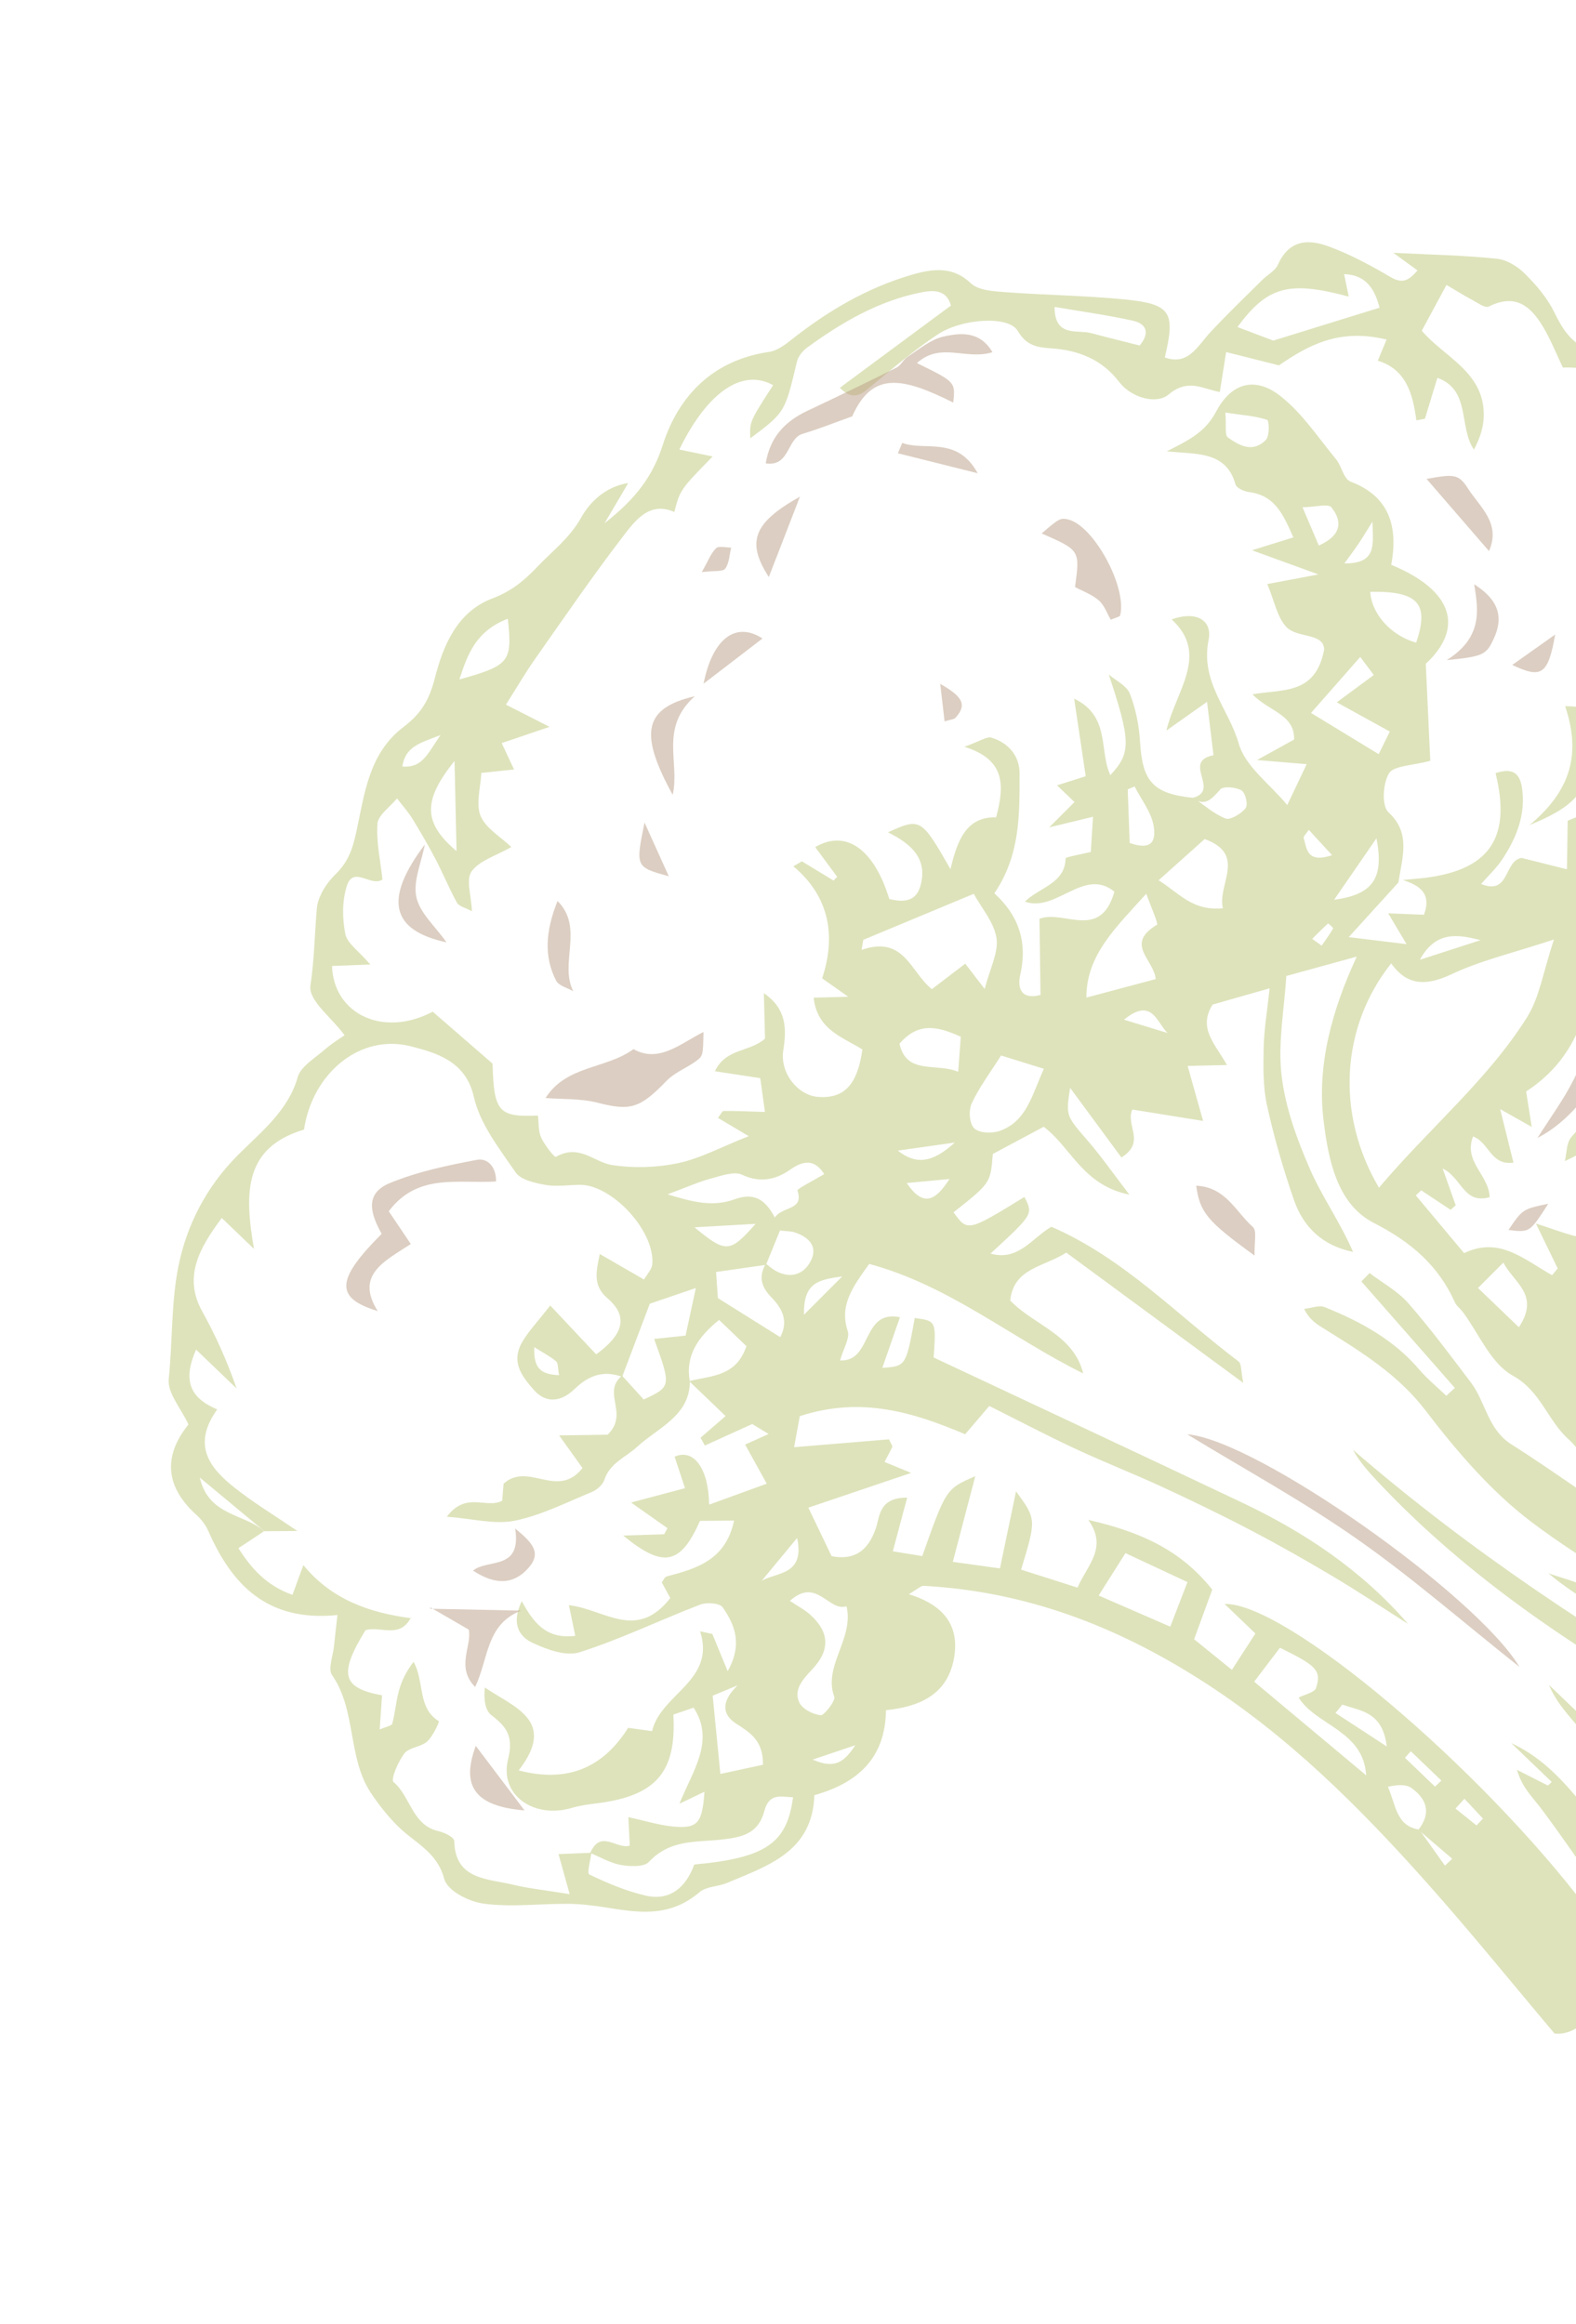 <svg width="238" height="351" viewBox="0 0 238 351" fill="none" xmlns="http://www.w3.org/2000/svg">
<path opacity="0.44" d="M254.749 66.542C251.633 64.083 247.756 61.315 245.956 56.491C245.398 54.995 243.391 53.493 241.737 53.244C237.852 52.658 236.233 50.267 234.738 47.194C233.683 45.027 232.045 43.099 230.332 41.387C229.23 40.284 227.629 39.249 226.067 39.083C221.276 38.569 216.397 38.488 210.416 38.182C212.031 39.361 212.887 39.985 214.066 40.848C212.843 42.233 211.909 42.973 210.013 41.857C207.023 40.094 203.918 38.422 200.628 37.212C197.757 36.154 194.717 36.055 192.972 40.003C192.578 40.894 191.401 41.5 190.623 42.275C187.969 44.918 185.254 47.511 182.716 50.255C180.806 52.322 179.448 55.245 175.904 53.994C177.536 47.087 176.842 45.907 169.708 45.212C163.767 44.631 157.724 44.573 151.756 44.122C149.953 43.987 147.715 43.842 146.6 42.777C143.937 40.231 140.974 40.537 137.654 41.509C130.949 43.473 125.006 46.96 119.48 51.342C118.506 52.113 117.318 52.977 116.194 53.141C107.71 54.361 102.473 59.749 100.09 67.199C98.566 71.965 96.011 75.322 91.299 79.028C92.837 76.412 93.854 74.683 94.874 72.953C91.397 73.518 89.073 75.824 87.755 78.19C86.048 81.251 83.473 83.169 81.197 85.554C79.158 87.69 77.269 89.285 74.325 90.398C69.044 92.397 66.929 97.505 65.688 102.348C64.878 105.507 63.74 107.685 60.965 109.777C55.704 113.742 55.053 119.904 53.853 125.437C53.277 128.105 52.681 130.107 50.608 132.106C49.256 133.407 47.997 135.467 47.851 137.175C47.512 141.061 47.475 144.893 46.881 148.833C46.537 151.105 49.999 153.579 52.04 156.359C51.454 156.773 50.204 157.514 49.127 158.453C47.624 159.765 45.422 161.068 44.974 162.647C43.493 167.856 39.338 171.01 35.812 174.576C31.019 179.426 28.147 185.223 26.936 191.299C25.829 196.85 26.071 202.57 25.482 208.23C25.254 210.413 27.295 212.612 28.46 215.139C24.377 220.215 25.232 224.8 29.666 228.804C30.406 229.474 31.06 230.33 31.462 231.243C35.005 239.311 40.326 244.999 50.959 243.923C50.749 245.801 50.58 247.214 50.44 248.623C50.292 250.106 49.499 252.071 50.141 252.991C53.826 258.258 52.488 265.445 55.956 270.706C57.165 272.539 58.551 274.292 60.104 275.84C62.587 278.31 66.004 279.665 67.073 283.742C67.549 285.562 70.752 287.205 73.047 287.516C77.171 288.078 81.55 287.511 85.811 287.542C87.695 287.555 89.569 287.789 91.408 288.078C96.267 288.842 101.043 289.712 105.64 285.778C106.665 284.902 108.436 284.957 109.793 284.386C115.963 281.781 122.702 279.689 122.982 271.131C129.506 269.308 133.713 265.542 133.795 258.296C138.786 257.783 142.988 256.005 144.03 250.634C145.013 245.568 142.544 242.398 137.237 240.778C138.537 240.031 139.058 239.49 139.495 239.514C155.053 240.37 168.566 245.644 181.166 253.636C194.372 262.015 205.145 272.783 215.345 284.216C221.962 291.633 228.21 299.372 234.765 307.139C237.424 307.406 239.305 305.513 241.238 303.528C259.259 285.026 280.29 268.75 289.729 243.386C286.579 241.931 283.492 240.763 280.685 239.168C268.334 232.146 256 225.103 243.805 217.847C239.877 215.509 238.98 211.324 239.796 206.804C241.222 198.889 243.724 191.219 249.24 184.719C250.892 182.774 253.414 181.445 255.665 180.065C257.155 179.149 258.896 178.691 260.489 177.937C264.351 176.111 273.269 177.627 275.382 180.645C275.737 181.152 275.226 182.217 275.356 182.962C275.946 186.357 278.236 188.841 281.431 188.995C284.26 189.129 286.175 190.114 288.241 191.441C292.746 194.333 298.156 194.622 303.513 194.827C306.607 194.946 306.64 194.71 309.566 190.256C311.104 190.444 312.788 191.019 314.421 190.767C316.918 190.383 321.061 189.933 321.564 188.642C323.869 182.746 332.788 182.821 333.244 175.773C333.324 174.515 333.118 173.262 333.246 172.008C333.369 170.823 333.356 169.219 334.099 168.528C337.301 165.543 336.472 162.545 335.097 159.752C332.22 153.901 334.176 147.693 335.01 141.551C335.21 140.079 336.302 138.042 335.7 137.243C332.058 132.392 334.049 125.786 331.911 121.353C333.505 117.892 335.836 114.864 336.003 111.924C336.181 108.756 334.325 105.667 333.281 102.306C337.459 97.058 336.357 91.608 334.146 86.35C333.423 84.632 332.141 83.265 333.343 81.166C335.009 78.258 333.942 75.876 332.696 73.413C328.649 65.422 322.466 60.288 312.875 59.488C311.209 59.348 308.887 59.546 308.07 58.578C304.928 54.849 300.734 55.305 296.324 55.815C291.339 56.393 286.348 56.793 281.36 57.3C280.279 57.408 279.05 57.35 278.142 57.859C273.33 60.55 268.429 61.404 263.091 61.613C260.488 61.715 257.725 64.691 254.749 66.542ZM214.205 276.359C215.906 277.817 217.608 279.277 219.307 280.735C218.939 281.083 218.574 281.427 218.206 281.775C216.919 279.959 215.628 278.144 214.341 276.332C210.818 275.812 210.79 272.566 209.596 269.869C211.002 269.538 212.354 269.464 213.173 270.061C215.3 271.609 216.286 273.668 214.205 276.359ZM115.651 190.857C114.453 192.924 115.063 194.477 116.497 195.945C118.119 197.605 119.126 199.533 117.824 201.955C114.785 200.051 111.813 198.189 108.413 196.057C108.357 195.243 108.257 193.786 108.138 192.112C110.71 191.746 113.193 191.391 115.676 191.036C116.382 189.304 117.09 187.569 117.792 185.85C118.793 185.967 119.457 185.943 120.028 186.134C121.993 186.787 123.52 188.133 122.516 190.284C121.45 192.567 119.314 193.159 117.12 191.933C116.588 191.633 116.138 191.216 115.651 190.857ZM309.781 66.426C312.273 66.676 314.765 66.926 317.445 67.194C317.447 68.306 317.104 69.46 317.507 69.82C320.111 72.148 321.401 75.711 324.784 77.293C327.547 78.585 327.931 80.73 326.363 83.434C330.852 86.97 332.35 90.411 332.439 94.958C332.506 98.574 329.98 100.085 326.99 101.584C328.873 104.237 330.567 106.268 331.873 108.542C334.237 112.656 333.289 115.06 328.777 117.147C328.534 106.8 323.964 101.887 316.109 103.59C317.07 105.834 318.122 108.023 318.96 110.308C321.198 116.412 319.865 118.893 312.637 121.815C315.935 124.785 319.867 127.501 317.078 133.334C314 132.637 311.079 130.181 308.131 134.412C311.73 137.312 317.797 137.954 316.789 143.985C314.928 145.48 313.382 146.724 311.634 148.128C309.941 145.568 308.523 142.054 303.548 143.132C302.545 143.35 300.87 141.413 300.154 140.091C299.32 138.55 299.196 136.593 298.896 135.357C300.132 131.904 304.945 131.211 304.252 126.834C302.418 128.179 300.86 129.318 299.013 130.672C298.145 128.757 297.416 127.143 296.565 125.262C295.296 126.213 294.369 126.908 293.346 127.673C290.778 125.297 289.31 122.889 290.538 120.74C294.843 120.049 298.213 119.507 301.964 118.904C301.276 121.089 300.701 122.921 299.991 125.182C305.934 122.513 308.591 117.74 307.89 111.926C307.376 107.656 303.829 104.378 298.953 104.1C300.538 106.591 301.973 108.842 303.546 111.316C301.237 111.808 299.638 112.147 298.045 112.485C298.199 113.921 298.308 114.966 298.447 116.249C295.066 116.544 292.275 116.791 289.598 117.025C288.531 118.828 287.58 120.433 286.441 122.36C285.257 121.226 284.435 120.436 283.602 119.636C287.617 115.95 288.229 112.891 285.678 109.089C284.908 107.941 283.787 106.305 282.681 106.298C280.958 106.286 279.125 107.51 277.318 108.141C276.488 108.434 275.556 108.428 274.765 108.792C271.984 110.065 270.576 112.17 271.096 115.056C271.394 116.711 272.028 118.279 272.558 120.035C270.149 119.779 268.062 119.56 266.021 119.342C268.491 114.167 262.891 116.393 262.761 114.466C262.401 112.036 262.042 109.603 261.706 107.33C263.513 106.823 264.602 106.516 266.089 106.101C263.485 101.615 258.692 103.118 254.696 101.505C255.021 99.659 255.102 97.564 255.885 95.7C256.137 95.1 258.242 95.102 260.174 94.682C259.422 91.849 258.998 88.96 257.902 86.393C255.559 80.891 256.211 75.534 259.144 70.065C261.232 70.269 263.059 70.451 265.307 70.671C266.646 64.13 272.484 64.549 276.619 63.095C282.848 60.908 282.798 69.443 287.784 70.11C291.887 60.754 295.448 58.348 303.363 59.455C302.773 65.364 302.775 65.358 308.84 65.966C309.247 66.008 309.61 66.273 309.994 66.436L309.781 66.426ZM93.948 207.771C90.794 210.329 95.076 213.452 91.766 216.689C90.039 216.713 87.622 216.75 84.438 216.794C85.841 218.754 86.903 220.241 87.965 221.723C84.18 226.528 79.819 220.704 76.052 224.086C75.993 224.784 75.911 225.764 75.835 226.662C73.408 227.943 70.447 225.175 67.474 229.074C71.472 229.375 74.685 230.29 77.726 229.678C81.686 228.881 85.525 226.926 89.374 225.345C90.121 225.037 91.026 224.243 91.254 223.537C92.089 220.941 94.494 220.113 96.248 218.494C99.339 215.635 104.217 213.836 104.172 208.606C103.473 204.799 105.351 201.979 108.591 199.353C110.035 200.738 111.412 202.06 112.724 203.318C111.14 207.996 107.316 207.754 104.078 208.598C105.898 210.347 107.72 212.092 109.575 213.874C107.842 215.369 106.816 216.257 105.793 217.144C106.012 217.537 106.228 217.931 106.447 218.324C108.833 217.243 111.215 216.159 113.6 215.076C114.296 215.501 115.124 216.006 116.075 216.583C115.075 217.034 114.134 217.458 112.525 218.181C113.54 220.017 114.49 221.734 115.792 224.087C113.182 225.036 110.195 226.121 107.089 227.251C107.007 221.734 104.739 218.743 101.876 220.008C102.371 221.507 102.866 223.002 103.446 224.768C100.614 225.521 98.197 226.161 95.302 226.932C97.445 228.441 99.123 229.623 100.799 230.803C100.632 231.112 100.468 231.417 100.301 231.726C98.415 231.786 96.528 231.849 94.114 231.925C100.187 236.905 102.767 236.34 105.713 229.698C107.256 229.686 108.904 229.673 110.856 229.659C109.597 235.628 105.19 236.917 100.661 238.101C100.378 238.176 100.173 238.684 99.934 238.992C100.468 239.97 101.002 240.949 101.227 241.361C96.103 247.911 91.33 243.061 85.915 242.432C86.316 244.373 86.575 245.618 86.875 247.07C82.474 247.607 80.562 245.065 78.795 241.837C77.174 245.176 78.356 247.177 80.446 248.135C82.582 249.117 85.428 250.215 87.55 249.54C93.717 247.58 99.655 244.684 105.743 242.349C106.755 241.961 108.689 242.116 109.145 242.771C110.964 245.398 112.19 248.348 109.887 252.398C108.963 250.157 108.268 248.472 107.574 246.787C106.956 246.651 106.342 246.516 105.724 246.38C108.15 253.86 99.774 255.818 98.476 261.463C97.255 261.294 96.037 261.124 94.862 260.961C91.025 267.051 85.644 269.301 78.332 267.391C84.142 259.873 77.677 257.895 73.217 254.872C73.046 256.508 73.204 258.269 74.195 259.033C76.451 260.774 77.601 262.199 76.728 265.704C75.374 271.139 80.652 274.75 86.367 273.05C87.6 272.683 88.889 272.52 90.157 272.361C99.047 271.241 102.18 267.688 101.686 258.965C102.643 258.636 103.652 258.289 104.746 257.912C108.058 262.956 104.532 267.556 102.611 272.421C104.091 271.712 105.177 271.19 106.384 270.612C106.072 275.291 105.369 276.185 101.831 275.885C99.59 275.695 97.44 274.996 94.889 274.45C94.976 276.161 95.04 277.38 95.11 278.745C93.159 279.397 90.716 276.202 89.134 279.859C90.664 280.488 92.125 281.373 93.752 281.668C95.097 281.911 97.256 282.004 97.986 281.221C101.198 277.768 105.193 278.26 108.889 277.846C111.993 277.5 114.499 277.007 115.417 273.547C116.171 270.713 117.944 271.409 119.759 271.443C118.857 278.447 115.557 280.624 104.846 281.605C103.656 284.92 101.27 287.166 97.538 286.309C94.558 285.622 91.72 284.415 89.002 283.115C88.594 282.92 89.18 280.97 89.307 279.832C87.932 279.888 86.559 279.943 84.345 280.033C84.941 282.173 85.372 283.729 86.028 286.084C82.099 285.444 79.788 285.212 77.58 284.676C73.647 283.725 68.736 283.952 68.598 278.078C68.583 277.469 67.125 276.778 66.194 276.561C62.223 275.642 62.013 271.344 59.431 269.147C58.973 268.759 60.117 266.065 61.073 264.821C61.767 263.915 63.571 263.865 64.511 263.022C65.387 262.238 66.382 260.02 66.281 259.961C63.011 257.985 64.125 253.972 62.458 250.996C61.322 252.454 60.639 253.901 60.233 255.395C59.788 257.025 59.675 258.712 59.237 260.343C59.154 260.653 58.228 260.822 57.336 261.209C57.472 259.255 57.585 257.63 57.693 256.054C51.625 254.924 51.13 252.845 55.197 246.21C57.457 245.521 60.395 247.629 62.115 244.204L62.095 244.408C55.8 243.583 50.108 241.612 45.813 236.391C45.134 238.247 44.732 239.342 44.167 240.881C40.214 239.466 37.924 236.849 36.005 233.826C37.536 232.822 38.719 232.047 39.879 231.26C36.963 228.606 31.503 229.01 30.171 223.163C33.848 226.216 36.892 228.743 39.934 231.271C41.42 231.257 42.903 231.244 44.903 231.225C41.471 228.885 38.305 226.972 35.441 224.705C31.715 221.758 28.91 218.297 32.803 212.87C28.686 211.137 27.55 208.508 29.611 203.837C31.886 206.018 33.806 207.86 35.726 209.705C34.273 205.506 32.552 201.69 30.533 198.053C27.664 192.882 30.052 188.559 33.491 183.956C34.906 185.312 36.015 186.376 38.356 188.624C36.864 180.049 36.894 173.306 45.909 170.607C47.181 162.071 54.394 156.045 62.103 158.042C65.792 158.998 70.327 160.228 71.543 165.612C72.489 169.794 75.401 173.463 77.86 177.059C78.645 178.207 80.718 178.654 82.331 178.953C83.968 179.255 85.767 178.975 87.494 178.945C92.43 178.863 99.028 186.036 98.493 191.031C98.417 191.733 97.735 192.428 97.257 193.257C94.915 191.905 92.861 190.717 90.577 189.398C89.945 192.355 89.592 194.234 91.785 196.124C94.95 198.853 94.109 201.594 90.036 204.556C87.806 202.188 85.563 199.803 83.098 197.179C81.265 199.523 79.904 200.956 78.923 202.585C77.07 205.667 78.812 207.847 80.588 209.888C82.458 212.039 84.736 211.756 86.808 209.757C89.036 207.604 91.306 206.965 93.953 207.957C95.31 204.364 96.668 200.771 98.129 196.907C99.906 196.299 102.079 195.561 105.083 194.535C104.451 197.469 103.979 199.66 103.535 201.723C101.606 201.929 100.27 202.074 98.786 202.231C101.369 209.417 101.369 209.416 97.208 211.379C96.102 210.164 95.027 208.969 93.948 207.771ZM81.338 168.487C75.29 168.754 74.577 167.954 74.383 160.643C71.345 158.005 68.306 155.364 65.352 152.802C57.853 156.746 50.391 153.168 50.138 145.897C51.772 145.835 53.416 145.772 55.92 145.675C54.101 143.542 52.424 142.483 52.143 141.041C51.693 138.744 51.643 136.072 52.388 133.777C53.384 130.707 56.043 134.018 57.756 132.836C57.437 129.868 56.793 127.121 57.009 124.36C57.106 123.12 58.92 121.848 59.959 120.591C60.737 121.608 61.603 122.567 62.275 123.653C63.518 125.669 64.707 127.724 65.807 129.826C66.93 131.97 67.84 134.237 69.016 136.346C69.327 136.907 70.27 137.086 71.264 137.621C71.175 135.232 70.324 132.848 71.228 131.598C72.413 129.958 74.98 129.215 77.221 127.932C75.567 126.346 73.35 125.116 72.571 123.213C71.828 121.397 72.59 118.879 72.688 116.737C74.682 116.529 75.897 116.399 77.629 116.218C76.903 114.67 76.367 113.527 75.763 112.232C77.947 111.491 79.837 110.852 82.996 109.78C80.21 108.36 78.571 107.527 76.406 106.424C77.996 103.918 79.285 101.692 80.765 99.582C85.115 93.389 89.394 87.142 93.999 81.126C95.89 78.656 98.046 75.662 101.829 77.323C102.727 73.951 102.727 73.951 107.618 68.942C105.762 68.556 104.191 68.231 102.585 67.896C106.845 59.155 112.152 55.591 116.751 58.175C113.204 63.678 113.204 63.678 113.306 66.206C118.569 62.258 118.539 62.257 120.344 54.635C120.523 53.879 121.182 53.018 121.85 52.528C127.161 48.645 132.759 45.409 139.199 44.142C141.328 43.722 142.988 43.947 143.608 46.148C137.945 50.341 132.456 54.405 126.825 58.573C129.111 60.874 130.454 59.225 132.012 57.944C135.132 55.382 138.237 52.751 141.586 50.525C145.209 48.113 152.312 47.597 153.707 49.992C155.007 52.221 156.644 52.474 158.764 52.613C162.984 52.891 166.486 54.38 168.985 57.655C170.858 60.111 174.634 61.114 176.451 59.6C179.434 57.109 181.519 58.717 184.209 59.206C184.544 57.089 184.8 55.481 185.165 53.172C188.025 53.892 190.568 54.532 193.143 55.182C197.647 52.089 202.297 49.554 209.395 51.287C209.049 52.115 208.557 53.296 208.063 54.481C212.296 55.755 213.366 59.413 213.886 63.488C214.318 63.409 214.75 63.33 215.182 63.251C215.801 61.218 216.423 59.184 217.069 57.064C222.135 58.909 220.245 64.403 222.581 67.911C223.548 66.121 224.057 64.393 224.071 62.706C224.121 56.152 218.097 53.944 214.706 49.952C215.952 47.646 217.069 45.58 218.443 43.034C220.008 43.953 221.162 44.681 222.368 45.322C223.159 45.74 224.266 46.576 224.82 46.3C228.859 44.278 231.087 46.273 232.831 49.047C234.105 51.071 234.979 53.36 236.024 55.515C242.635 55.337 245.229 57.878 245.304 64.141C245.327 65.964 246.078 67.714 246.554 69.743C248.348 68.58 249.359 67.927 250.369 67.271C253.484 70.135 254.223 73.477 254.046 77.297C251.508 76.931 249.568 76.653 247.629 76.372C250.271 79.497 253.925 81.279 253.947 86.17C249.921 86.409 249.245 80.989 244.941 82.466C250.145 88.693 250.145 88.693 250.595 92.929C248.044 93.209 245.85 89.816 242.991 92.814C243.542 95.106 244.226 97.256 244.551 99.491C244.922 102.04 244.786 104.941 242.193 106.447C240.763 107.277 238.541 106.638 236.368 106.661C238.392 112.821 238.095 118.713 230.976 124.623C239.272 121.175 240.597 118.753 240.642 108.327C242.733 109.18 245.337 109.394 245.947 110.664C247.312 113.511 243.52 114.123 242.043 115.819C242.551 117.687 245.014 119.391 242.45 121.318C240.829 122.537 238.713 123.082 236.743 123.966C236.709 126.14 236.677 128.345 236.634 131.293C233.818 130.586 231.699 130.054 229.78 129.575C227.101 129.988 228.026 135.299 223.666 133.51C224.816 132.199 225.94 131.154 226.768 129.933C229.075 126.518 230.45 122.898 229.832 118.919C229.468 116.569 228.19 115.99 225.853 116.774C228.335 126.795 224.755 131.632 214.42 132.673C213.561 132.761 212.702 132.826 211.841 132.902C214.317 133.722 216.246 134.874 215.04 138.159C213.137 138.081 211.5 138.016 209.642 137.942C210.462 139.322 211.099 140.393 212.411 142.602C209.144 142.204 207.141 141.961 203.681 141.537C206.896 137.998 209.036 135.643 211.177 133.29C211.744 129.547 213.118 125.832 209.694 122.702C208.635 121.734 208.811 118.367 209.761 116.795C210.457 115.643 213.344 115.629 215.992 114.908C215.775 110.233 215.547 105.307 215.313 100.253C221.081 94.916 219.54 89.2 210.095 85.308C211.154 79.557 209.868 74.989 203.962 72.742C202.89 72.334 202.622 70.398 201.758 69.351C199.057 66.084 196.668 62.411 193.373 59.822C189.597 56.857 185.993 57.742 183.657 62.16C181.933 65.421 179.268 66.597 176.196 68.166C180.55 68.636 185.154 68.054 186.568 73.134C186.734 73.732 187.88 74.219 188.673 74.325C192.607 74.854 193.807 77.79 195.32 81.164C193.125 81.847 191.303 82.415 189.073 83.109C192.534 84.368 195.271 85.366 199.098 86.759C195.624 87.416 193.6 87.798 191.38 88.216C192.485 90.832 192.875 93.281 194.308 94.74C195.957 96.423 199.926 95.535 199.964 98.12C198.654 105.018 193.661 104.047 189.135 104.866C191.631 107.449 195.565 107.912 195.423 111.701C193.827 112.583 192.498 113.316 189.829 114.792C193.351 115.084 195.301 115.247 197.333 115.414C196.243 117.703 195.355 119.57 194.396 121.587C191.714 118.347 188.061 115.791 187.063 112.287C185.586 107.1 181.225 102.998 182.52 96.62C183.071 93.903 180.947 92.141 176.94 93.552C182.698 98.856 177.559 104.318 176.151 110.337C178.185 108.898 179.771 107.776 182.282 106C182.679 109.273 182.966 111.667 183.256 114.064C178.644 114.974 183.795 118.918 180.721 120.303C180.518 120.394 180.3 120.44 180.127 120.507C181.962 121.894 182.965 120.706 184.28 119.225C184.739 118.71 186.681 118.877 187.487 119.385C188.104 119.773 188.502 121.521 188.101 122.061C187.48 122.899 185.766 123.894 185.091 123.628C183.315 122.93 181.849 121.593 180.259 120.51C174.12 119.889 172.516 118.055 172.163 112.036C172.016 109.553 171.512 107.037 170.631 104.781C170.152 103.551 168.543 102.829 167.444 101.876C170.755 111.876 170.858 113.699 167.679 117.069C165.952 113.485 167.733 108.131 162.214 105.524C162.861 109.863 163.395 113.458 163.958 117.238C162.304 117.763 161.14 118.132 159.629 118.611C160.627 119.57 161.427 120.336 162.266 121.139C161.202 122.206 160.318 123.087 158.447 124.961C161.485 124.225 163.118 123.829 165.061 123.358C164.943 125.247 164.841 126.885 164.726 128.672C163.227 129.044 160.923 129.434 160.919 129.643C160.864 133.414 157.021 134 154.775 136.173C159.512 137.872 163.715 130.92 168.292 134.676C166.173 142.148 160.625 137.352 156.979 138.769C157.032 142.784 157.082 146.47 157.133 150.269C154.327 151.039 153.587 149.367 154.072 147.234C155.242 142.089 153.688 138.117 150.162 134.923C154.111 129.1 153.96 122.938 153.975 116.869C153.983 114.163 152.31 112.202 149.713 111.407C149.034 111.2 147.964 111.962 145.636 112.79C151.692 114.674 151.787 118.42 150.427 123.443C145.895 123.336 144.555 126.972 143.538 131.272C139.108 123.548 139.008 123.493 134.094 125.707C137.562 127.42 140.219 129.704 138.96 133.925C138.235 136.354 136.148 136.225 134.297 135.786C131.981 128.186 127.718 125.226 123.108 127.944C124.217 129.445 125.322 130.937 126.427 132.429C126.243 132.618 126.063 132.805 125.879 132.993C124.287 132.026 122.692 131.059 121.1 130.091C120.671 130.34 120.242 130.592 119.81 130.841C125.417 135.532 126.208 141.58 124.155 147.76C125.608 148.785 126.584 149.474 128.1 150.543C125.848 150.603 124.476 150.641 122.878 150.685C123.395 155.576 127.353 156.663 130.235 158.515C129.487 163.855 127.479 165.947 123.57 165.672C120.508 165.457 117.756 162.082 118.287 158.654C118.804 155.306 118.783 152.364 115.354 150.004C115.425 152.735 115.481 154.935 115.531 156.874C113.124 158.965 109.644 158.283 107.961 161.793C110.376 162.161 112.389 162.468 114.81 162.835C115.019 164.337 115.236 165.906 115.519 167.946C112.558 167.852 110.915 167.771 109.265 167.79C109.065 167.791 108.817 168.335 108.426 168.841C109.767 169.636 111.052 170.401 113.068 171.598C108.962 173.222 105.769 174.959 102.446 175.666C99.189 176.361 95.691 176.451 92.503 175.976C89.684 175.553 87.507 172.697 83.94 174.729C83.743 174.842 82.241 172.948 81.716 171.8C81.275 170.835 81.375 169.594 81.235 168.475L81.338 168.487ZM153.438 225.244C152.518 229.641 151.802 233.071 151.005 236.885C147.971 236.462 145.541 236.123 143.887 235.891C145.082 231.341 146.12 227.383 147.281 222.959C142.868 224.871 142.868 224.871 139.279 235.022C137.776 234.779 136.235 234.528 134.827 234.299C135.604 231.396 136.264 228.929 136.998 226.192C132.722 226.181 132.87 229.014 132.288 230.755C131.047 234.458 128.802 235.664 125.584 235.036C124.421 232.606 123.368 230.412 122.074 227.708C127.041 226.028 131.953 224.368 137.597 222.459C135.902 221.76 134.74 221.28 133.575 220.8C134.011 219.972 134.409 219.26 134.75 218.525C134.808 218.399 134.61 218.181 134.248 217.389C129.706 217.767 124.873 218.167 119.922 218.578C120.202 217.051 120.505 215.392 120.781 213.892C130.052 210.847 137.978 213.327 145.75 216.622C147.118 215.02 148.187 213.77 149.397 212.351C153.902 214.601 158.106 216.814 162.42 218.826C166.741 220.843 171.215 222.586 175.546 224.589C180.056 226.677 184.526 228.839 188.912 231.136C193.121 233.34 197.253 235.682 201.319 238.105C205.156 240.394 208.87 242.87 212.635 245.265C205.691 237.213 197.087 231.458 187.576 226.943C172.058 219.573 156.485 212.309 140.994 205.026C141.378 199.507 141.378 199.507 138.146 199.061C136.809 206.341 136.809 206.341 133.243 206.594C134.131 204.044 135.012 201.52 135.908 198.942C130.041 197.773 131.792 205.716 126.858 205.473C127.353 203.731 128.38 202.089 128.018 201.015C126.71 197.127 128.828 194.291 131.264 190.894C143.423 194.18 152.74 202.093 163.583 207.432C162.093 201.505 156.145 200.183 152.551 196.41C153.112 191.496 157.538 191.406 161.026 189.187C169.637 195.526 178.251 201.865 187.751 208.862C187.377 207.027 187.5 205.966 187.036 205.619C177.756 198.619 169.715 190.026 158.77 185.282C155.853 186.981 153.791 190.521 149.585 189.333C156.04 183.387 156.04 183.387 154.7 180.783C146.126 186.041 146.126 186.041 144 183.101C149.587 178.683 149.587 178.683 149.927 174.289C152.502 172.911 155.024 171.566 157.61 170.183C161.765 173.271 163.453 178.991 170.555 180.431C167.975 177.064 166.272 174.604 164.323 172.356C161.001 168.513 160.937 168.571 161.605 164.303C164.323 167.994 166.852 171.428 169.349 174.819C173.091 172.485 169.933 169.981 170.997 167.577C174.255 168.101 177.531 168.629 181.686 169.299C180.758 165.997 180.057 163.513 179.349 160.993C180.868 160.958 182.643 160.917 185.286 160.855C183.507 157.651 180.87 155.319 183.12 151.726C185.605 151.016 188.21 150.272 191.732 149.27C191.369 152.696 190.893 155.459 190.835 158.193C190.771 161.14 190.723 164.166 191.338 166.958C192.407 171.817 193.8 176.602 195.418 181.27C196.843 185.38 199.775 188.151 204.328 189.079C202.415 184.628 199.648 180.776 197.783 176.484C195.847 172.02 194.098 167.263 193.532 162.381C192.965 157.493 193.956 152.289 194.255 147.407C197.911 146.403 201.178 145.504 204.886 144.483C201.104 152.681 198.877 160.885 199.873 169.189C200.595 175.218 201.955 181.876 207.43 184.681C213.072 187.57 217.205 191.111 219.713 196.698C219.956 197.242 220.512 197.623 220.879 198.113C223.356 201.425 225.086 205.895 228.473 207.779C232.734 210.15 233.72 214.601 236.928 217.426C237.842 218.23 238.503 219.369 239.526 219.992C249.537 226.069 259.613 232.056 269.644 238.102C271.444 239.185 273.134 240.428 275.685 242.143C270.988 243.824 268.258 242.287 265.594 240.947C260.236 238.248 254.777 235.668 249.727 232.514C242.403 227.944 235.515 222.756 228.223 218.135C224.675 215.885 224.364 211.758 222.128 208.805C219.051 204.743 216.009 200.635 212.655 196.805C211.065 194.991 208.788 193.769 206.825 192.277C206.413 192.698 206.002 193.12 205.59 193.541C210.293 198.901 215 204.26 219.703 209.621C219.273 210.017 218.846 210.415 218.416 210.812C217.049 209.499 215.555 208.29 214.332 206.853C210.524 202.376 205.481 199.596 200.024 197.414C199.203 197.086 197.981 197.575 196.943 197.689C197.811 199.459 198.999 200.084 200.132 200.79C205.693 204.257 211.155 207.646 215.267 213.014C219.953 219.134 225.094 225.188 231.225 229.831C239.683 236.24 249.236 241.324 258.353 246.927C260.915 248.504 263.59 249.918 266.069 251.329C265.201 254.157 264.152 253.824 262.597 252.903C255.169 248.51 247.706 244.167 240.157 239.959C238.23 238.886 235.944 238.377 233.823 237.608C238.469 241.557 243.979 244.06 248.647 247.588C253.131 250.975 259.399 252.534 261.503 258.636C241.243 246.969 221.883 234.178 204.313 218.962C205.323 220.787 206.645 222.263 208.001 223.711C218.69 235.11 231.174 244.384 244.595 252.585C248.981 255.263 253.093 258.346 257.264 261.332C258.852 262.468 259.531 263.827 256.555 265.156C251.798 261.073 246.96 256.924 242.125 252.775C241.894 253.026 241.662 253.277 241.43 253.528C245.838 258.48 250.248 263.432 254.783 268.526C253.77 269.815 252.895 270.932 252.109 271.934C245.795 265.876 239.852 260.174 233.91 254.472C235.004 257.073 236.819 259.043 238.572 261.066C241.876 264.881 245.398 268.541 248.352 272.619C250.87 276.098 250.536 276.456 246.09 280.53C239.954 274.981 236.325 266.986 228.212 263.262C230.252 265.219 232.293 267.179 234.333 269.135C234.143 269.316 233.952 269.5 233.762 269.684C232.203 268.888 230.641 268.093 229.083 267.3C229.864 270.02 231.509 271.501 232.807 273.245C235.72 277.156 238.504 281.171 241.254 285.202C242.288 286.719 241.694 287.854 239.871 288.506C223.558 266.854 194.169 242.02 184.93 242.25C186.491 243.747 187.924 245.123 189.587 246.716C188.483 248.424 187.428 250.055 186.035 252.206C183.884 250.464 182.045 248.971 180.329 247.58C181.442 244.536 182.393 241.935 183.07 240.085C178.249 234.024 172.156 231.354 164.351 229.554C167.358 233.797 164.17 236.391 162.722 239.785C159.575 238.783 156.866 237.917 154.198 237.068C156.516 229.457 156.516 229.457 153.438 225.244ZM230.471 164.852C240.337 158.413 240.165 148.434 242.21 139.451C245.827 140.085 248.883 140.622 252.138 141.195C253.827 143.465 255.743 146.038 257.718 148.691C250.899 156.351 244.017 163.995 237.284 171.757C236.538 172.62 236.615 174.148 236.314 175.368C242.22 172.669 246.161 168.664 249.546 163.998C253.253 158.887 257.028 153.776 263.364 151.654C265.927 154.892 261.776 155.743 260.805 157.291C261.481 158.562 261.919 159.386 262.36 160.214C255.024 166.089 248.062 171.663 240.865 177.423C240.872 179.333 240.881 181.53 240.891 183.723C240.901 186.149 239.658 187.201 237.423 186.579C236.003 186.185 234.63 185.671 231.939 184.784C233.493 187.987 234.365 189.783 235.236 191.576C234.954 191.916 234.672 192.259 234.393 192.599C230.223 190.286 226.451 186.676 221.105 189.27C218.515 186.174 216.161 183.36 213.807 180.543C214.08 180.289 214.353 180.037 214.626 179.783C216.103 180.762 217.583 181.74 219.06 182.722C219.319 182.496 219.578 182.271 219.837 182.046C219.238 180.36 218.639 178.673 217.863 176.489C220.761 177.871 221.022 181.937 224.965 180.815C224.826 177.394 220.97 175.49 222.454 171.646C224.912 172.554 225.098 176.074 228.555 175.6C227.885 172.904 227.309 170.586 226.544 167.51C228.483 168.603 229.49 169.172 231.308 170.199C230.95 167.939 230.745 166.61 230.471 164.852ZM208.246 179.384C201.614 168.125 202.571 154.968 210.089 145.506C212.374 148.725 215.152 149.05 219.178 147.152C223.64 145.047 228.507 143.929 234.673 141.895C233.021 146.839 232.503 150.62 230.603 153.647C224.664 163.103 215.927 170.315 208.246 179.384ZM322.99 150.888C324.438 145.958 324.015 142.344 320.279 139.731C319.493 139.181 319.237 136.705 319.856 135.773C323.639 130.09 321.219 125.893 317.489 121.572C320.763 120.55 323.437 119.714 326.208 118.85C327.569 121.623 328.746 124.029 330.042 126.677C328.077 126.778 326.826 126.843 324.769 126.95C326.366 129.291 327.46 130.902 328.836 132.92C326.429 134.65 324.268 136.204 322.109 137.754C322.208 138.033 322.303 138.309 322.401 138.587C324.061 138.422 325.72 138.257 327.465 138.081C324.658 142.168 330.7 141.314 330.321 144.411C330.015 146.914 332.226 149.411 329.699 152.424C327.699 151.966 325.705 151.51 322.99 150.888ZM140.72 149.402C137.451 146.74 136.547 141.24 130.112 143.464C130.197 142.96 130.286 142.452 130.371 141.948C135.802 139.685 141.232 137.421 147.056 134.995C148.273 137.231 150.125 139.296 150.49 141.711C150.811 143.837 149.475 146.356 148.699 149.369C147.364 147.625 146.594 146.621 145.771 145.548C143.896 146.98 142.358 148.152 140.72 149.402ZM276.455 167.526C276.157 167.843 275.86 168.161 275.56 168.482C273.722 167.529 271.887 166.575 268.768 164.96C270.196 168.09 271.017 169.886 271.881 171.781C268.267 172.487 266.28 171.024 264.815 168.552C264.616 168.215 263.899 168.207 262.782 167.833C262.757 169.643 262.738 170.953 262.722 172.26C257.41 174.664 257.41 174.664 255.421 171.243C259.822 165.94 264.812 161.79 272.5 162.082C273.698 163.727 275.078 165.626 276.455 167.526ZM186.874 49.391C191.4 43.263 194.603 42.357 203.679 44.798C203.401 43.436 203.183 42.381 202.982 41.406C206.566 41.522 207.682 44.026 208.339 46.473C203.029 48.117 197.865 49.714 192.28 51.443C190.972 50.946 188.94 50.175 186.874 49.391ZM206.315 268.14C200.803 263.529 195.287 258.919 189.399 253.991C190.859 252.068 192.107 250.423 193.292 248.865C198.854 251.592 199.592 252.312 198.743 254.954C198.531 255.61 196.954 255.957 196.11 256.39C198.796 260.647 205.895 261.353 206.315 268.14ZM174.534 147.876C171.044 148.808 167.566 149.737 164.064 150.669C164.033 144.223 168.537 140.072 173.1 134.987C173.738 136.777 174.957 139.529 174.728 139.667C169.797 142.616 174.232 144.879 174.534 147.876ZM176.728 245.683C172.947 244.037 169.567 242.564 165.913 240.976C167.546 238.391 168.692 236.581 169.959 234.574C173.051 236.018 175.972 237.38 179.327 238.948C178.552 240.958 177.798 242.908 176.728 245.683ZM117.01 183.887C115.501 181.032 113.793 180.107 110.939 181.134C107.558 182.354 104.519 181.507 100.805 180.388C103.623 179.341 105.446 178.521 107.326 178.009C108.892 177.581 110.889 176.867 112.058 177.421C114.697 178.663 117.079 178.25 119.364 176.634C121.85 174.875 123.299 175.528 124.474 177.328C122.984 178.224 120.342 179.567 120.423 179.804C121.458 182.868 118.186 182.128 117.01 183.887ZM157.641 161.424C155.821 165.437 155.06 169.319 151.008 170.795C149.82 171.228 147.867 171.138 147.128 170.424C146.395 169.718 146.238 167.737 146.74 166.652C147.878 164.197 149.578 161.949 151.178 159.414C153.368 160.098 155.283 160.693 157.641 161.424ZM119.291 241.79C123.323 238.117 125.143 243.476 127.836 242.604C129.01 247.53 124.263 251.593 125.989 256.271C126.209 256.864 124.445 259.123 123.937 259.061C122.71 258.915 121.154 258.119 120.692 257.098C119.868 255.277 121.064 253.8 122.637 252.147C125.479 249.155 125.172 246.445 122.416 243.926C121.522 243.111 120.4 242.536 119.291 241.79ZM184.678 137.184C180.03 137.626 178.067 134.867 174.964 132.954C177.758 130.453 180 128.447 181.925 126.724C188.358 129.075 183.79 133.569 184.678 137.184ZM319.404 158.185C314.961 158.694 317.902 167.232 311.355 165.114C311.36 163.359 311.367 161.919 311.368 160.98C314.935 158.786 318.228 156.76 321.527 154.733C325.64 158.991 325.6 159.931 320.876 163.122C320.362 161.4 319.869 159.745 319.404 158.185ZM197.984 107.678C201.09 104.146 203.166 101.785 205.418 99.223C206.006 100.007 206.685 100.913 207.463 101.947C205.671 103.271 204.188 104.367 201.878 106.076C204.886 107.735 207.245 109.034 209.884 110.491C209.337 111.601 208.814 112.668 208.205 113.904C204.582 111.7 201.335 109.718 197.984 107.678ZM326.75 169.847C329.885 172.553 330.617 175.307 329.041 177.779C327.466 180.254 325.349 180.703 321.06 179.24C322.968 176.093 324.838 173.004 326.75 169.847ZM286.174 155.631C288.665 155.182 291.255 153.137 293.791 156.164C292.991 158.426 292.154 160.787 291.314 163.15C286.015 161.713 286.015 161.713 286.174 155.631ZM108.786 267.926C108.355 263.545 108.008 260.001 107.624 256.109C108.397 255.789 109.534 255.316 111.397 254.542C108.627 257.217 109.288 259.111 111.155 260.315C113.25 261.668 115.266 262.844 115.221 266.54C113.001 267.021 110.83 267.488 108.786 267.926ZM253.337 133.025C250.365 133.717 247.657 133.056 247.189 131.277C246.625 129.132 247.786 127.834 249.813 126.625C251.416 125.669 252.601 123.963 254.665 121.899C254.16 126.14 253.749 129.565 253.337 133.025ZM206.926 89.377C214.176 89.267 215.874 91.15 213.862 97.064C210.089 96.019 207.126 92.738 206.926 89.377ZM267.572 144.652C267.608 147.651 267.637 150.042 267.659 151.909C264.973 149.571 262.127 147.092 259.21 144.551C263.128 140.037 265.181 143.814 267.572 144.652ZM135.842 157.634C138.797 154.187 141.843 155.128 145.095 156.583C144.969 158.266 144.851 159.872 144.701 161.879C141.415 160.483 136.871 162.401 135.842 157.634ZM159.255 46.354C163.428 47.069 167.3 47.595 171.071 48.434C172.934 48.851 173.826 50.105 172.109 52.183C169.608 51.548 167.196 50.969 164.81 50.32C162.685 49.742 159.26 51.027 159.255 46.354ZM325.738 165.613C326.814 162.554 327.692 160.056 328.758 157.036C331.585 159.577 333.912 161.718 332.338 165.674C331.661 165.97 331.233 166.319 330.878 166.286C329.222 166.13 327.588 165.868 325.738 165.613ZM76.688 93.452C77.395 99.976 76.958 100.495 69.374 102.621C70.621 98.764 71.891 95.297 76.688 93.452ZM294.97 160.454C297.777 161.705 301.268 160.888 301.21 164.919C301.181 166.994 300.389 168.236 298.019 167.853C298.23 166.483 298.437 165.148 298.693 163.476C296.431 164.923 294.726 166.014 293.024 167.101C292.797 166.849 292.567 166.594 292.341 166.341C293.085 164.67 293.829 163.002 294.97 160.454ZM227.03 190.701C228.714 193.869 232.582 195.554 229.379 200.46C227.18 198.348 225.247 196.494 223.199 194.53C224.501 193.229 225.516 192.217 227.03 190.701ZM292.737 171.874C288.49 172.636 282.26 168.914 278.582 163.781C283.861 166.8 288.299 169.337 292.737 171.874ZM68.641 114.925C68.745 119.581 68.84 123.832 68.947 128.554C63.831 124.216 63.875 120.879 68.641 114.925ZM283.02 185.217C289.249 183.683 291.182 184.604 293.377 190.807C290.064 189.018 286.75 187.227 283.02 185.217ZM312.921 175.807C309.512 174.295 307.559 173.427 305.55 172.536C308.577 167.88 312.685 168.601 316.473 168.131C316.592 168.535 316.71 168.939 316.827 169.346C314.828 170.087 312.827 170.831 310.615 171.651C311.176 172.652 311.714 173.624 312.921 175.807ZM319.743 180.989C319.413 183.532 319.719 185.241 319.007 185.937C316.383 188.489 313.592 187.708 309.523 186.233C313.092 184.403 315.543 183.145 319.743 180.989ZM291.382 59.766C289.6 61.55 287.975 63.175 286.182 64.967C284.592 63.231 283.294 61.813 281.124 59.444C285.192 59.57 288.06 59.661 291.382 59.766ZM207.865 126.609C209.045 132.703 207.315 135.099 201.469 135.901C203.562 132.863 205.648 129.833 207.865 126.609ZM185.053 62.319C187.639 62.707 189.597 62.813 191.338 63.41C191.703 63.536 191.732 65.904 191.144 66.477C189.087 68.482 187.08 67.22 185.441 66.083C184.918 65.726 185.214 64.3 185.053 62.319ZM301.075 154.464C299.042 153.835 296.092 154.819 297.627 150.756C298.238 149.138 298.055 147.299 298.348 144.426C301.376 147.716 302.383 150.429 301.075 154.464ZM170.301 119.225C170.649 119.078 171 118.933 171.348 118.786C172.355 120.803 173.91 122.689 174.238 124.863C174.745 128.222 172.584 128.002 170.599 127.313C170.49 124.345 170.395 121.783 170.301 119.225ZM317.176 152.324C314.08 155.491 311.534 158.072 307.461 156.052C310.518 151.476 310.518 151.476 317.176 152.324ZM274.312 126.64C277.064 127.031 278.884 127.292 280.707 127.553C280.651 127.947 280.597 128.34 280.541 128.731C279.007 129.004 277.473 129.274 275.519 129.62C276.288 131.156 276.857 132.297 277.821 134.22C275.911 134.461 274.732 134.611 272.87 134.848C273.426 131.668 273.781 129.653 274.312 126.64ZM286.252 180.247C285.761 180.524 285.267 180.802 284.775 181.079C283.564 180.05 281.529 179.192 281.371 177.94C281.214 176.701 282.953 175.062 283.864 173.599C284.393 173.678 284.921 173.756 285.45 173.835C285.716 175.971 285.986 178.109 286.252 180.247ZM282.073 153.771C282.081 155.794 282.088 157.918 282.099 160.483C280.223 159.625 278.868 159.006 277.609 158.429C277.682 155.805 277.911 153.526 282.073 153.771ZM294.347 151.471C291.318 150.006 289.563 149.156 286.987 147.911C293.295 145.825 293.295 145.825 294.347 151.471ZM196.698 76.619C198.674 76.579 200.583 76.029 201.064 76.629C202.592 78.541 202.852 80.739 199.163 82.394C198.445 80.709 197.766 79.119 196.698 76.619ZM104.874 185.364C108.147 185.18 110.749 185.033 114.11 184.84C110.193 189.273 109.635 189.282 104.874 185.364ZM201.68 258.718C202.025 258.294 202.371 257.87 202.716 257.447C205.334 258.431 208.778 258.396 209.424 263.775C206.176 261.654 203.928 260.186 201.68 258.718ZM275.656 138.362C275.814 137.923 275.972 137.486 276.129 137.047C277.807 137.169 279.649 136.977 281.061 137.598C281.488 137.786 280.724 140.221 280.317 142.834C278.09 140.699 276.872 139.53 275.656 138.362ZM274.535 147.116C281.577 145.837 282.336 146.104 283.196 150.322C280.391 149.284 277.795 148.324 274.535 147.116ZM203.017 85.102C203.733 84.11 204.474 83.13 205.16 82.119C205.739 81.268 206.263 80.38 207.26 78.788C207.342 82.314 207.967 85.112 203.017 85.102ZM177.925 156.51C175.434 155.749 172.939 154.986 169.745 154.009C175.12 149.559 174.844 157.215 177.925 156.51ZM330.962 76.576C330.537 76.835 330.111 77.092 329.686 77.351C328.252 74.951 326.815 72.55 325.38 70.149C325.857 69.852 326.337 69.557 326.814 69.26C328.196 71.699 329.579 74.137 330.962 76.576ZM302.79 158.46C305.66 159.49 307.113 160.015 309.223 160.771C307.588 162.234 306.435 163.265 304.778 164.747C304.118 162.659 303.675 161.258 302.79 158.46ZM212.167 265.485C212.463 265.156 212.758 264.825 213.054 264.496C214.593 265.972 216.133 267.448 217.67 268.925C217.35 269.233 217.03 269.539 216.711 269.844C215.195 268.391 213.683 266.938 212.167 265.485ZM223.582 141.998C220.683 142.937 217.786 143.872 214.414 144.962C216.832 140.552 220.154 141.111 223.582 141.998ZM121.411 198.567C121.328 193.715 123.541 193.293 127.194 192.781C125.03 194.943 123.681 196.292 121.411 198.567ZM135.584 173.78C138.026 173.435 140.466 173.09 144.189 172.565C140.698 175.756 138.23 175.873 135.584 173.78ZM301.931 187.93C301.609 188.392 301.289 188.85 300.967 189.312C298.966 188.029 296.962 186.743 294.961 185.459C295.238 185.062 295.516 184.665 295.79 184.269C297.836 185.49 299.885 186.709 301.931 187.93ZM115.019 238.765C116.581 236.877 118.145 234.989 120.377 232.287C121.601 237.964 117.229 237.429 115.019 238.765ZM136.922 178.678C139.271 178.457 141.091 178.285 143.39 178.07C141.212 181.45 139.407 182.315 136.922 178.678ZM248.543 177.422C251.194 173.81 251.194 173.81 253.383 176.34C252.592 176.788 251.876 177.392 251.099 177.574C250.333 177.751 249.505 177.499 248.543 177.422ZM302.777 175.445C307.113 174.763 308.174 176.089 307.148 180.068C305.59 178.419 304.426 177.189 302.777 175.445ZM84.43 207.696C81.627 207.602 80.554 206.62 80.683 203.466C82.139 204.386 83.15 204.894 83.976 205.605C84.302 205.888 84.22 206.611 84.43 207.696ZM277.452 111.396C277.822 113.2 277.548 114.682 275.196 114.854C274.81 114.883 274.112 114.204 274.113 113.802C274.125 111.581 275.415 110.935 277.452 111.396ZM320.777 168.884C321.493 171.436 321.119 173.299 317.564 174.06C318.934 171.851 319.857 170.369 320.777 168.884ZM281.299 116.82C281.534 114.023 281.692 112.119 281.853 110.214C283.928 112.114 285.484 114.017 281.299 116.82ZM201.167 129.166C197.288 130.442 197.359 128.15 196.87 126.546C196.81 126.346 197.227 125.967 197.648 125.333C198.766 126.553 199.799 127.675 201.167 129.166ZM66.522 111.021C64.541 113.896 63.773 116.02 60.755 115.775C61.231 112.711 63.434 112.233 66.522 111.021ZM199.591 142.825C199.116 142.483 198.641 142.142 198.165 141.8C198.951 141.015 199.733 140.223 200.555 139.476C200.574 139.46 201.381 140.121 201.323 140.223C200.813 141.123 200.185 141.965 199.591 142.825ZM219.801 273.155C220.25 272.659 220.699 272.166 221.148 271.67C222.083 272.669 223.018 273.67 223.953 274.669C223.627 275.014 223.3 275.355 222.973 275.699C221.918 274.849 220.858 274.002 219.801 273.155ZM284.828 140.03C285.223 140.243 285.617 140.452 286.012 140.665C285.375 141.688 284.742 142.707 284.105 143.73C283.714 143.523 283.32 143.313 282.929 143.106C283.562 142.081 284.195 141.055 284.828 140.03ZM129.165 263.587C127.501 266.119 126.074 267.243 122.736 265.755C125.356 264.873 126.966 264.329 129.165 263.587Z" fill="#B5BF65"/>
<path d="M149.877 53.197C147.973 49.952 145.024 50.246 142.395 50.854C140.539 51.283 138.814 52.755 137.095 53.861C136.439 54.282 136.053 55.187 135.386 55.524C130.926 57.755 126.436 59.921 121.929 62.046C118.515 63.655 116.279 66.045 115.635 69.986C119.293 70.531 118.812 66.23 121.221 65.515C123.619 64.802 125.964 63.858 128.693 62.886C131.737 56.055 136.22 56.94 143.958 60.804C144.281 57.683 144.281 57.683 138.463 54.837C142.106 51.588 145.821 54.44 149.877 53.197Z" fill="#BB9F87" fill-opacity="0.5"/>
<path d="M82.24 165.829C84.906 166.04 87.699 165.896 90.21 166.539C95.176 167.812 96.617 167.435 100.632 163.267C101.783 162.071 103.489 161.382 104.906 160.407C106.192 159.52 106.17 159.488 106.238 155.867C102.765 157.592 99.51 160.625 95.666 158.453C91.549 161.476 85.524 160.874 82.391 165.836C82.356 165.838 82.24 165.829 82.24 165.829Z" fill="#BB9F87" fill-opacity="0.5"/>
<path d="M157.308 80.567C163.109 83.11 163.109 83.11 162.343 88.664C163.527 89.301 164.92 89.79 165.937 90.683C166.778 91.42 167.177 92.638 167.747 93.605C168.442 93.29 169.111 93.158 169.165 92.936C170.22 88.596 165.102 79.29 161.253 78.444C160.139 78.2 159.922 78.316 157.308 80.567Z" fill="#BB9F87" fill-opacity="0.5"/>
<path d="M101.585 120.044C102.706 115.105 99.54 109.978 104.93 105.152C97.229 106.949 96.455 110.706 101.585 120.044Z" fill="#BB9F87" fill-opacity="0.5"/>
<path d="M64.157 127.547C57.844 135.93 59.135 140.526 67.43 142.329C65.671 139.829 63.393 137.902 62.869 135.462C62.361 133.095 63.654 130.206 64.157 127.547Z" fill="#BB9F87" fill-opacity="0.5"/>
<path d="M215.431 72.33C218.6 75.994 221.669 79.54 224.861 83.231C226.725 79.009 223.438 76.549 221.658 73.737C220.253 71.513 219.434 71.62 215.431 72.33Z" fill="#BB9F87" fill-opacity="0.5"/>
<path d="M116.102 87.152C117.652 83.149 119.131 79.337 120.805 75.01C113.734 78.969 112.689 81.856 116.102 87.152Z" fill="#BB9F87" fill-opacity="0.5"/>
<path d="M222.621 88.246C223.329 92.419 223.785 96.332 218.482 99.699C224.075 99.142 224.485 98.911 225.652 96.296C227.272 92.669 225.758 90.237 222.621 88.246Z" fill="#BB9F87" fill-opacity="0.5"/>
<path d="M86.582 149.717C84.408 145.522 88.254 140.112 84.196 136.079C82.353 140.696 82.136 144.516 83.984 148.112C84.386 148.897 85.691 149.192 86.582 149.717Z" fill="#BB9F87" fill-opacity="0.5"/>
<path d="M115.151 96.433C111.04 93.77 107.571 96.556 106.251 103.258C109.074 101.098 111.896 98.933 115.151 96.433Z" fill="#BB9F87" fill-opacity="0.5"/>
<path d="M135.596 68.462C139.199 69.363 142.799 70.264 147.649 71.477C144.518 65.769 139.675 68.185 136.25 66.895C136.031 67.42 135.815 67.941 135.596 68.462Z" fill="#BB9F87" fill-opacity="0.5"/>
<path d="M97.334 124.238C95.962 130.951 95.962 130.951 101.001 132.352C99.566 129.169 98.45 126.705 97.334 124.238Z" fill="#BB9F87" fill-opacity="0.5"/>
<path d="M234.855 95.836C232.2 97.716 230.307 99.059 228.372 100.43C232.797 102.524 233.774 101.926 234.855 95.836Z" fill="#BB9F87" fill-opacity="0.5"/>
<path d="M105.981 86.402C107.819 86.176 109.178 86.365 109.518 85.892C110.136 85.035 110.151 83.788 110.419 82.704C109.641 82.714 108.559 82.411 108.147 82.799C107.371 83.531 106.981 84.657 105.981 86.402Z" fill="#BB9F87" fill-opacity="0.5"/>
<path d="M141.986 103.283C142.302 105.991 142.471 107.443 142.647 108.951C143.542 108.672 144.065 108.667 144.297 108.411C146.179 106.336 145.183 105.122 141.986 103.283Z" fill="#BB9F87" fill-opacity="0.5"/>
<path d="M229.469 251.769C222.994 240.934 189.797 217.461 179.288 216.63C187.817 221.835 196.643 226.651 204.794 232.348C213.063 238.126 220.661 244.772 229.469 251.769Z" fill="#BB9F87" fill-opacity="0.5"/>
<path d="M189.461 189.634C189.383 187.703 189.857 185.888 189.189 185.302C186.628 183.046 185.115 179.279 180.643 179.084C181.213 183.14 182.295 184.444 189.461 189.634Z" fill="#BB9F87" fill-opacity="0.5"/>
<path d="M57.639 186.351C50.711 193.286 50.531 196.033 57.044 198.016C53.552 192.52 58.17 190.432 62.037 187.889C60.888 186.182 59.906 184.724 58.708 182.942C63.061 177.163 69.02 178.79 74.908 178.442C74.95 176.182 73.588 174.88 72.038 175.171C67.597 176.01 63.059 176.95 58.85 178.691C54.89 180.332 56.075 183.529 57.639 186.351Z" fill="#BB9F87" fill-opacity="0.5"/>
<path d="M64.99 242.768C66.885 243.865 68.776 244.959 70.792 246.131C71.312 248.585 68.78 251.777 71.757 254.795C73.791 250.502 73.387 245.319 78.689 243.258C74.117 243.164 69.543 243.071 64.971 242.975L64.99 242.768Z" fill="#BB9F87" fill-opacity="0.5"/>
<path d="M71.852 263.686C69.541 269.879 71.848 272.822 79.21 273.435C77.002 270.508 74.486 267.172 71.852 263.686Z" fill="#BB9F87" fill-opacity="0.5"/>
<path d="M77.8 230.861C78.798 237.268 73.677 235.387 71.431 237.211C74.796 239.423 77.515 239.332 79.727 236.899C81.817 234.602 80.538 233.095 77.8 230.861Z" fill="#BB9F87" fill-opacity="0.5"/>
<path d="M232.181 171.868C241.355 167.175 247.678 152.782 245.515 143.612C241.304 145.831 243.255 149.792 241.91 152.68C240.34 156.052 239.36 159.654 237.692 162.981C236.151 166.064 234.04 168.916 232.181 171.868Z" fill="#BB9F87" fill-opacity="0.5"/>
<path d="M233.814 181.806C229.94 182.623 229.94 182.623 227.801 185.768C231.016 186.155 231.016 186.155 233.814 181.806Z" fill="#BB9F87" fill-opacity="0.5"/>
</svg>
